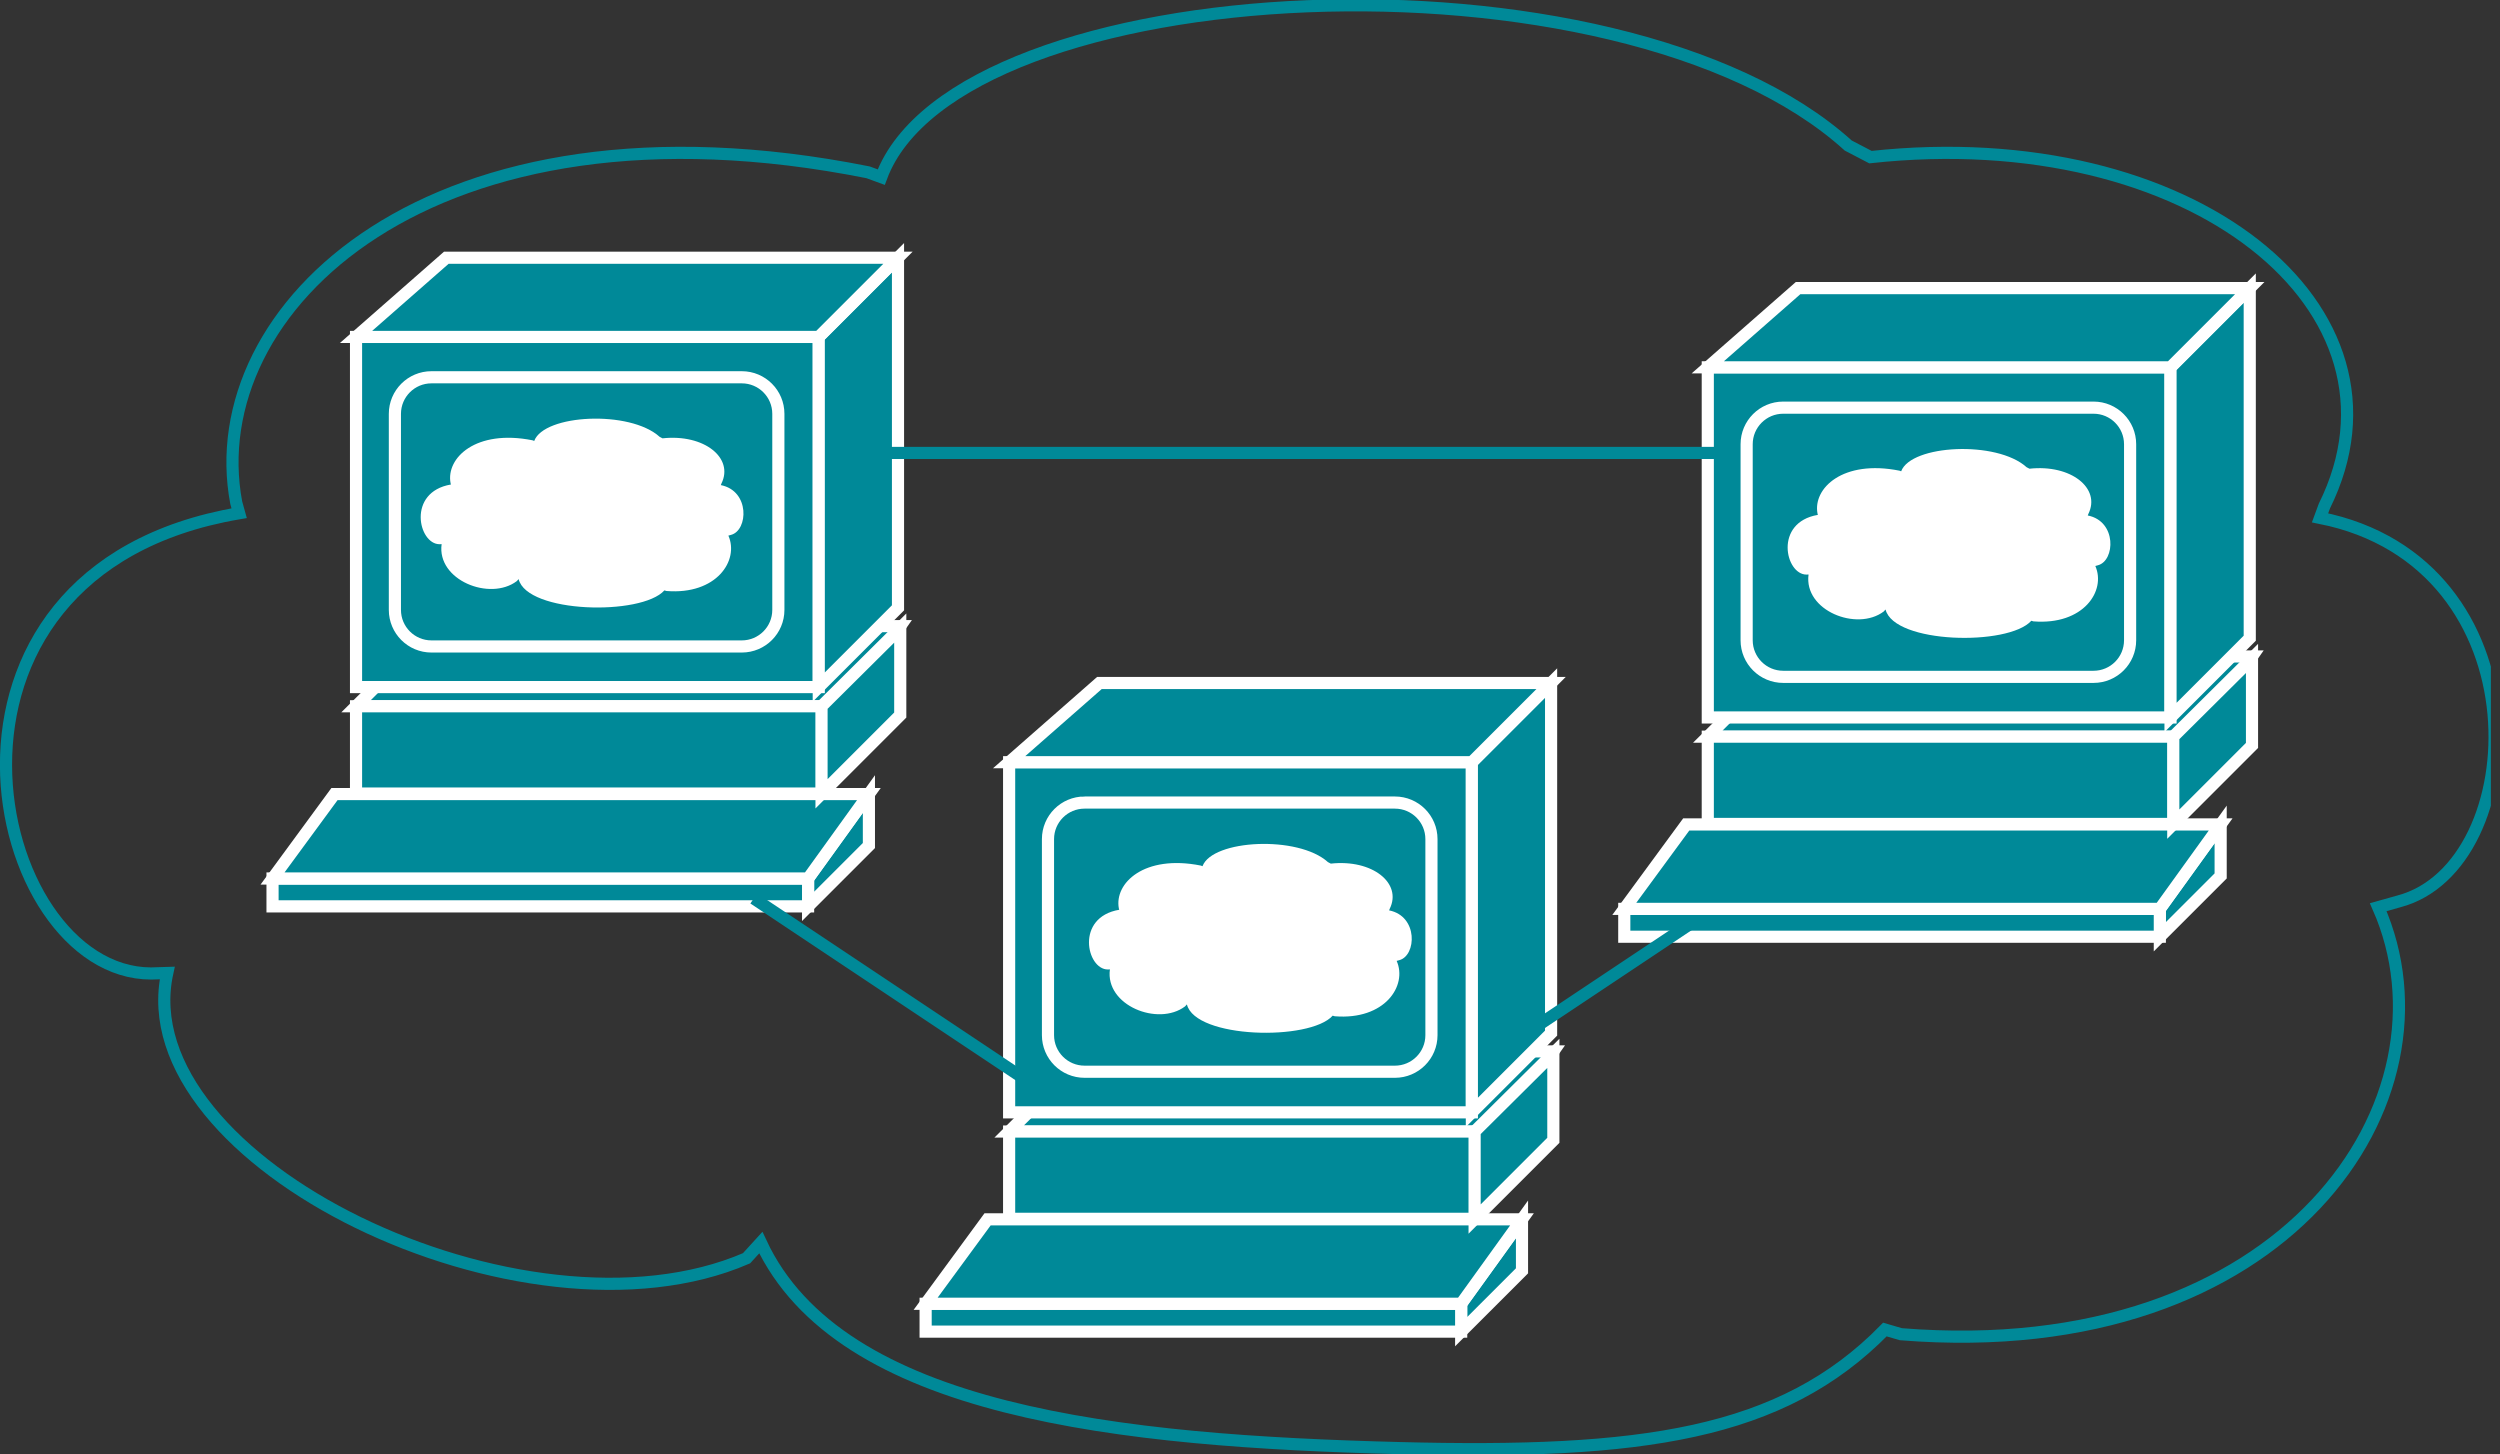 <?xml version="1.0" encoding="UTF-8" standalone="no"?>
<svg
   xmlns:dc="http://purl.org/dc/elements/1.1/"
   xmlns:cc="http://creativecommons.org/ns#"
   xmlns:rdf="http://www.w3.org/1999/02/22-rdf-syntax-ns#"
   xmlns:svg="http://www.w3.org/2000/svg"
   xmlns="http://www.w3.org/2000/svg"
   viewBox="0 0 109.707 63.813"
   height="63.813"
   width="109.707"
   xml:space="preserve"
   id="svg2"
   version="1.1"><rect x="0" y="0" width="109.707" height="63.813" fill="#333333" stroke="none"/><defs
     id="defs6"><clipPath
       id="clipPath20"
       clipPathUnits="userSpaceOnUse"><path
         id="path18"
         d="M 0,479 H 820 V 0 H 0 Z" /></clipPath></defs><g
     transform="matrix(1.333,0,0,-1.333,0,63.813)"
     id="g10"><g
       transform="scale(0.1)"
       id="g12"><g
         id="g14"><g
           clip-path="url(#clipPath20)"
           id="g16"><path
             id="path22"
             style="fill:#008998;fill-opacity:1;fill-rule:nonzero;stroke:none"
             d="M 511.367,132.598 492.871,106.211 H 332.207 l 26.531,26.387 h 152.629" /><path
             id="path24"
             style="fill:none;stroke:#FFFFFF;stroke-width:4;stroke-linecap:butt;stroke-linejoin:miter;stroke-miterlimit:4;stroke-dasharray:none;stroke-opacity:1"
             d="M 511.367,132.598 492.871,106.211 H 332.207 l 26.531,26.387 z" /><path
             id="path26"
             style="fill:#008998;fill-opacity:1;fill-rule:nonzero;stroke:none"
             d="M 332.207,77.481 H 485.574 V 106.211 H 332.207 Z" /><path
             id="path28"
             style="fill:none;stroke:#FFFFFF;stroke-width:4;stroke-linecap:butt;stroke-linejoin:miter;stroke-miterlimit:4;stroke-dasharray:none;stroke-opacity:1"
             d="M 332.207,77.481 V 106.211 H 485.574 V 77.481 Z" /><path
             id="path30"
             style="fill:#008998;fill-opacity:1;fill-rule:nonzero;stroke:none"
             d="m 481.023,40.34 v 9.172 l 20.024,27.801 V 60.359 L 481.023,40.34" /><path
             id="path32"
             style="fill:none;stroke:#FFFFFF;stroke-width:4;stroke-linecap:butt;stroke-linejoin:miter;stroke-miterlimit:4;stroke-dasharray:none;stroke-opacity:1"
             d="m 481.023,40.34 v 9.172 l 20.024,27.801 V 60.359 Z" /><path
             id="path34"
             style="fill:#008998;fill-opacity:1;fill-rule:nonzero;stroke:none"
             d="m 304.719,40.34 h 176.305 v 9.172 H 304.719 Z" /><path
             id="path36"
             style="fill:none;stroke:#FFFFFF;stroke-width:4;stroke-linecap:butt;stroke-linejoin:miter;stroke-miterlimit:4;stroke-dasharray:none;stroke-opacity:1"
             d="M 481.023,49.512 V 40.34 H 304.719 v 9.172 z" /><path
             id="path38"
             style="fill:#008998;fill-opacity:1;fill-rule:nonzero;stroke:none"
             d="M 332.207,112.527 H 484.543 V 227.793 H 332.207 Z" /><path
             id="path40"
             style="fill:none;stroke:#FFFFFF;stroke-width:4;stroke-linecap:butt;stroke-linejoin:miter;stroke-miterlimit:4;stroke-dasharray:none;stroke-opacity:1"
             d="M 332.207,227.793 H 484.543 V 112.527 H 332.207 Z" /><path
             id="path42"
             style="fill:#008998;fill-opacity:1;fill-rule:nonzero;stroke:none"
             d="m 484.543,112.527 26.082,26.086 V 253.875 L 484.543,227.793 V 112.527" /><path
             id="path44"
             style="fill:none;stroke:#FFFFFF;stroke-width:4;stroke-linecap:butt;stroke-linejoin:miter;stroke-miterlimit:4;stroke-dasharray:none;stroke-opacity:1"
             d="m 484.543,112.527 26.082,26.086 v 115.262 l -26.082,-26.082 z" /><path
             id="path46"
             style="fill:#008998;fill-opacity:1;fill-rule:nonzero;stroke:none"
             d="M 481.023,49.512 H 304.719 l 20.398,27.801 h 175.93 L 481.023,49.512" /><path
             id="path48"
             style="fill:none;stroke:#FFFFFF;stroke-width:4;stroke-linecap:butt;stroke-linejoin:miter;stroke-miterlimit:4;stroke-dasharray:none;stroke-opacity:1"
             d="M 481.023,49.512 H 304.719 l 20.398,27.801 h 175.93 z" /><path
             id="path50"
             style="fill:#008998;fill-opacity:1;fill-rule:nonzero;stroke:none"
             d="m 485.449,77.402 v 28.809 l 25.918,25.742 V 103.32 L 485.449,77.402" /><path
             id="path52"
             style="fill:none;stroke:#FFFFFF;stroke-width:4;stroke-linecap:butt;stroke-linejoin:miter;stroke-miterlimit:4;stroke-dasharray:none;stroke-opacity:1"
             d="m 485.449,77.402 v 28.809 l 25.918,25.742 V 103.32 Z" /><path
             id="path54"
             style="fill:#008998;fill-opacity:1;fill-rule:nonzero;stroke:none"
             d="m 357.043,214.512 h 102.156 c 6.653,0 12.039,-5.391 12.039,-12.032 v -64.55 c 0,-6.641 -5.386,-12.032 -12.039,-12.032 H 357.043 c -6.652,0 -12.043,5.391 -12.043,12.032 v 64.55 c 0,6.641 5.391,12.032 12.043,12.032" /><path
             id="path56"
             style="fill:none;stroke:#FFFFFF;stroke-width:4;stroke-linecap:butt;stroke-linejoin:miter;stroke-miterlimit:4;stroke-dasharray:none;stroke-opacity:1"
             d="m 357.043,214.512 h 102.156 c 6.653,0 12.039,-5.391 12.039,-12.032 v -64.55 c 0,-6.641 -5.386,-12.032 -12.039,-12.032 H 357.043 c -6.652,0 -12.043,5.391 -12.043,12.032 v 64.55 c 0,6.641 5.391,12.032 12.043,12.032 z" /><path
             id="path58"
             style="fill:#008998;fill-opacity:1;fill-rule:nonzero;stroke:none"
             d="M 510.625,253.875 H 361.934 l -29.727,-26.082 h 152.336 l 26.082,26.082" /><path
             id="path60"
             style="fill:none;stroke:#FFFFFF;stroke-width:4;stroke-linecap:butt;stroke-linejoin:miter;stroke-miterlimit:4;stroke-dasharray:none;stroke-opacity:1"
             d="M 510.625,253.875 H 361.934 l -29.727,-26.082 h 152.336 z" /><path
             id="path62"
             style="fill:#FFFFFF;fill-opacity:1;fill-rule:nonzero;stroke:none"
             d="m 395.305,193.77 c -18.672,3.73 -28.535,-5.84 -26.977,-14.102 l 0.117,-0.449 c -14.55,-2.481 -10.73,-19.66 -3.75,-19.66 l 0.688,0.031 c -1.621,-11.856 15.879,-18.848 24.734,-12.188 l 0.613,0.664 c 2.778,-11.269 40.391,-12.14 47.993,-3.711 l 0.679,-0.195 c 16.489,-1.328 23.989,10.059 20.383,18.231 l 0.891,0.246 c 5.613,1.492 6.265,14.461 -3.379,16.386 l 0.191,0.497 c 4.184,8.429 -5.679,16.398 -19.383,14.894 l -0.949,0.496 c -9.801,8.879 -38.023,7.434 -41.289,-1.347 l -0.562,0.207" /><path
             id="path64"
             style="fill:#008998;fill-opacity:1;fill-rule:nonzero;stroke:none"
             d="M 741.367,262.598 722.871,236.211 H 562.207 l 26.531,26.387 h 152.629" /><path
             id="path66"
             style="fill:none;stroke:#FFFFFF;stroke-width:4;stroke-linecap:butt;stroke-linejoin:miter;stroke-miterlimit:4;stroke-dasharray:none;stroke-opacity:1"
             d="M 741.367,262.598 722.871,236.211 H 562.207 l 26.531,26.387 z" /><path
             id="path68"
             style="fill:#008998;fill-opacity:1;fill-rule:nonzero;stroke:none"
             d="m 562.207,207.48 h 153.367 v 28.73 H 562.207 Z" /><path
             id="path70"
             style="fill:none;stroke:#FFFFFF;stroke-width:4;stroke-linecap:butt;stroke-linejoin:miter;stroke-miterlimit:4;stroke-dasharray:none;stroke-opacity:1"
             d="m 562.207,207.48 v 28.731 H 715.574 V 207.48 Z" /><path
             id="path72"
             style="fill:#008998;fill-opacity:1;fill-rule:nonzero;stroke:none"
             d="m 711.023,170.34 v 9.172 l 20.024,27.801 V 190.359 L 711.023,170.34" /><path
             id="path74"
             style="fill:none;stroke:#FFFFFF;stroke-width:4;stroke-linecap:butt;stroke-linejoin:miter;stroke-miterlimit:4;stroke-dasharray:none;stroke-opacity:1"
             d="m 711.023,170.34 v 9.172 l 20.024,27.801 v -16.954 z" /><path
             id="path76"
             style="fill:#008998;fill-opacity:1;fill-rule:nonzero;stroke:none"
             d="m 534.719,170.34 h 176.305 v 9.172 H 534.719 Z" /><path
             id="path78"
             style="fill:none;stroke:#FFFFFF;stroke-width:4;stroke-linecap:butt;stroke-linejoin:miter;stroke-miterlimit:4;stroke-dasharray:none;stroke-opacity:1"
             d="M 711.023,179.512 V 170.34 H 534.719 v 9.172 z" /><path
             id="path80"
             style="fill:#008998;fill-opacity:1;fill-rule:nonzero;stroke:none"
             d="M 562.207,242.527 H 714.543 V 357.793 H 562.207 Z" /><path
             id="path82"
             style="fill:none;stroke:#FFFFFF;stroke-width:4;stroke-linecap:butt;stroke-linejoin:miter;stroke-miterlimit:4;stroke-dasharray:none;stroke-opacity:1"
             d="M 562.207,357.793 H 714.543 V 242.527 H 562.207 Z" /><path
             id="path84"
             style="fill:#008998;fill-opacity:1;fill-rule:nonzero;stroke:none"
             d="m 714.543,242.527 26.082,26.09 V 383.875 L 714.543,357.793 V 242.527" /><path
             id="path86"
             style="fill:none;stroke:#FFFFFF;stroke-width:4;stroke-linecap:butt;stroke-linejoin:miter;stroke-miterlimit:4;stroke-dasharray:none;stroke-opacity:1"
             d="m 714.543,242.527 26.082,26.09 v 115.258 l -26.082,-26.082 z" /><path
             id="path88"
             style="fill:#008998;fill-opacity:1;fill-rule:nonzero;stroke:none"
             d="M 711.023,179.512 H 534.719 l 20.398,27.801 h 175.93 l -20.024,-27.801" /><path
             id="path90"
             style="fill:none;stroke:#FFFFFF;stroke-width:4;stroke-linecap:butt;stroke-linejoin:miter;stroke-miterlimit:4;stroke-dasharray:none;stroke-opacity:1"
             d="M 711.023,179.512 H 534.719 l 20.398,27.801 h 175.93 z" /><path
             id="path92"
             style="fill:#008998;fill-opacity:1;fill-rule:nonzero;stroke:none"
             d="m 715.449,207.402 v 28.809 l 25.918,25.746 V 233.32 l -25.918,-25.918" /><path
             id="path94"
             style="fill:none;stroke:#FFFFFF;stroke-width:4;stroke-linecap:butt;stroke-linejoin:miter;stroke-miterlimit:4;stroke-dasharray:none;stroke-opacity:1"
             d="m 715.449,207.402 v 28.809 l 25.918,25.746 V 233.32 Z" /><path
             id="path96"
             style="fill:#008998;fill-opacity:1;fill-rule:nonzero;stroke:none"
             d="m 587.043,344.516 h 102.156 c 6.653,0 12.039,-5.391 12.039,-12.039 v -64.543 c 0,-6.645 -5.386,-12.036 -12.039,-12.036 H 587.043 c -6.652,0 -12.043,5.391 -12.043,12.036 v 64.543 c 0,6.648 5.391,12.039 12.043,12.039" /><path
             id="path98"
             style="fill:none;stroke:#FFFFFF;stroke-width:4;stroke-linecap:butt;stroke-linejoin:miter;stroke-miterlimit:4;stroke-dasharray:none;stroke-opacity:1"
             d="m 587.043,344.516 h 102.156 c 6.653,0 12.039,-5.391 12.039,-12.039 v -64.543 c 0,-6.645 -5.386,-12.036 -12.039,-12.036 H 587.043 c -6.652,0 -12.043,5.391 -12.043,12.036 v 64.543 c 0,6.648 5.391,12.039 12.043,12.039 z" /><path
             id="path100"
             style="fill:#008998;fill-opacity:1;fill-rule:nonzero;stroke:none"
             d="M 740.625,383.875 H 591.934 l -29.727,-26.082 h 152.336 l 26.082,26.082" /><path
             id="path102"
             style="fill:none;stroke:#FFFFFF;stroke-width:4;stroke-linecap:butt;stroke-linejoin:miter;stroke-miterlimit:4;stroke-dasharray:none;stroke-opacity:1"
             d="M 740.625,383.875 H 591.934 l -29.727,-26.082 h 152.336 z" /><path
             id="path104"
             style="fill:#FFFFFF;fill-opacity:1;fill-rule:nonzero;stroke:none"
             d="m 625.305,323.77 c -18.672,3.73 -28.535,-5.836 -26.977,-14.102 l 0.117,-0.453 c -14.55,-2.477 -10.73,-19.656 -3.75,-19.656 l 0.688,0.027 c -1.621,-11.848 15.879,-18.844 24.734,-12.184 l 0.613,0.668 c 2.778,-11.269 40.391,-12.144 47.993,-3.711 l 0.679,-0.199 c 16.489,-1.324 23.989,10.059 20.383,18.231 l 0.891,0.25 c 5.613,1.488 6.265,14.457 -3.379,16.379 l 0.191,0.5 c 4.184,8.433 -5.679,16.394 -19.383,14.898 l -0.949,0.492 c -9.801,8.879 -38.023,7.434 -41.289,-1.347 l -0.562,0.207" /><path
             id="path106"
             style="fill:#008998;fill-opacity:1;fill-rule:nonzero;stroke:none"
             d="M 296.367,272.598 277.871,246.211 H 117.207 l 26.531,26.387 h 152.629" /><path
             id="path108"
             style="fill:none;stroke:#FFFFFF;stroke-width:4;stroke-linecap:butt;stroke-linejoin:miter;stroke-miterlimit:4;stroke-dasharray:none;stroke-opacity:1"
             d="M 296.367,272.598 277.871,246.211 H 117.207 l 26.531,26.387 z" /><path
             id="path110"
             style="fill:#008998;fill-opacity:1;fill-rule:nonzero;stroke:none"
             d="m 117.207,217.48 h 153.367 v 28.73 H 117.207 Z" /><path
             id="path112"
             style="fill:none;stroke:#FFFFFF;stroke-width:4;stroke-linecap:butt;stroke-linejoin:miter;stroke-miterlimit:4;stroke-dasharray:none;stroke-opacity:1"
             d="m 117.207,217.48 v 28.731 H 270.574 V 217.48 Z" /><path
             id="path114"
             style="fill:#008998;fill-opacity:1;fill-rule:nonzero;stroke:none"
             d="m 266.023,180.34 v 9.172 l 20.024,27.801 V 200.359 L 266.023,180.34" /><path
             id="path116"
             style="fill:none;stroke:#FFFFFF;stroke-width:4;stroke-linecap:butt;stroke-linejoin:miter;stroke-miterlimit:4;stroke-dasharray:none;stroke-opacity:1"
             d="m 266.023,180.34 v 9.172 l 20.024,27.801 v -16.954 z" /><path
             id="path118"
             style="fill:#008998;fill-opacity:1;fill-rule:nonzero;stroke:none"
             d="m 89.719,180.34 h 176.305 v 9.172 H 89.719 Z" /><path
             id="path120"
             style="fill:none;stroke:#FFFFFF;stroke-width:4;stroke-linecap:butt;stroke-linejoin:miter;stroke-miterlimit:4;stroke-dasharray:none;stroke-opacity:1"
             d="M 266.023,189.512 V 180.34 H 89.719 v 9.172 z" /><path
             id="path122"
             style="fill:#008998;fill-opacity:1;fill-rule:nonzero;stroke:none"
             d="M 117.207,252.527 H 269.539 V 367.793 H 117.207 Z" /><path
             id="path124"
             style="fill:none;stroke:#FFFFFF;stroke-width:4;stroke-linecap:butt;stroke-linejoin:miter;stroke-miterlimit:4;stroke-dasharray:none;stroke-opacity:1"
             d="M 117.207,367.793 H 269.539 V 252.527 H 117.207 Z" /><path
             id="path126"
             style="fill:#008998;fill-opacity:1;fill-rule:nonzero;stroke:none"
             d="m 269.539,252.527 26.086,26.09 V 393.875 L 269.539,367.793 V 252.527" /><path
             id="path128"
             style="fill:none;stroke:#FFFFFF;stroke-width:4;stroke-linecap:butt;stroke-linejoin:miter;stroke-miterlimit:4;stroke-dasharray:none;stroke-opacity:1"
             d="m 269.539,252.527 26.086,26.09 v 115.258 l -26.086,-26.082 z" /><path
             id="path130"
             style="fill:#008998;fill-opacity:1;fill-rule:nonzero;stroke:none"
             d="M 266.023,189.512 H 89.719 l 20.398,27.801 h 175.93 l -20.024,-27.801" /><path
             id="path132"
             style="fill:none;stroke:#FFFFFF;stroke-width:4;stroke-linecap:butt;stroke-linejoin:miter;stroke-miterlimit:4;stroke-dasharray:none;stroke-opacity:1"
             d="M 266.023,189.512 H 89.719 l 20.398,27.801 h 175.93 z" /><path
             id="path134"
             style="fill:#008998;fill-opacity:1;fill-rule:nonzero;stroke:none"
             d="m 270.449,217.402 v 28.809 l 25.918,25.746 V 243.32 l -25.918,-25.918" /><path
             id="path136"
             style="fill:none;stroke:#FFFFFF;stroke-width:4;stroke-linecap:butt;stroke-linejoin:miter;stroke-miterlimit:4;stroke-dasharray:none;stroke-opacity:1"
             d="m 270.449,217.402 v 28.809 l 25.918,25.746 V 243.32 Z" /><path
             id="path138"
             style="fill:#008998;fill-opacity:1;fill-rule:nonzero;stroke:none"
             d="m 142.039,354.516 h 102.16 c 6.653,0 12.039,-5.391 12.039,-12.039 v -64.543 c 0,-6.645 -5.386,-12.036 -12.039,-12.036 h -102.16 c -6.648,0 -12.039,5.391 -12.039,12.036 v 64.543 c 0,6.648 5.391,12.039 12.039,12.039" /><path
             id="path140"
             style="fill:none;stroke:#FFFFFF;stroke-width:4;stroke-linecap:butt;stroke-linejoin:miter;stroke-miterlimit:4;stroke-dasharray:none;stroke-opacity:1"
             d="m 142.039,354.516 h 102.16 c 6.653,0 12.039,-5.391 12.039,-12.039 v -64.543 c 0,-6.645 -5.386,-12.036 -12.039,-12.036 h -102.16 c -6.648,0 -12.039,5.391 -12.039,12.036 v 64.543 c 0,6.648 5.391,12.039 12.039,12.039 z" /><path
             id="path142"
             style="fill:#008998;fill-opacity:1;fill-rule:nonzero;stroke:none"
             d="M 295.625,393.875 H 146.934 l -29.727,-26.082 h 152.332 l 26.086,26.082" /><path
             id="path144"
             style="fill:none;stroke:#FFFFFF;stroke-width:4;stroke-linecap:butt;stroke-linejoin:miter;stroke-miterlimit:4;stroke-dasharray:none;stroke-opacity:1"
             d="M 295.625,393.875 H 146.934 l -29.727,-26.082 h 152.332 z" /><path
             id="path146"
             style="fill:#FFFFFF;fill-opacity:1;fill-rule:nonzero;stroke:none"
             d="m 175.305,333.77 c -18.672,3.73 -28.535,-5.836 -26.977,-14.102 l 0.117,-0.453 c -14.55,-2.477 -10.73,-19.656 -3.75,-19.656 l 0.688,0.027 c -1.621,-11.848 15.879,-18.844 24.734,-12.184 l 0.613,0.668 c 2.778,-11.269 40.391,-12.144 47.993,-3.711 l 0.679,-0.199 c 16.489,-1.324 23.989,10.059 20.383,18.231 l 0.891,0.25 c 5.613,1.488 6.265,14.457 -3.379,16.379 l 0.191,0.5 c 4.184,8.433 -5.679,16.394 -19.383,14.898 l -0.949,0.492 c -9.801,8.879 -38.023,7.434 -41.289,-1.347 l -0.562,0.207" /><path
             id="path148"
             style="fill:none;stroke:#008998;stroke-width:4;stroke-linecap:butt;stroke-linejoin:miter;stroke-miterlimit:4;stroke-dasharray:none;stroke-opacity:1"
             d="m 285.762,421.992 c -144.004,28.75 -220,-45 -207.996,-108.75 l 0.965,-3.476 C -33.484,290.668 -4.074,158.242 49.758,158.242 l 5.301,0.164 C 41.504,96.191 172.637,32.852 245.762,64.492 l 4.699,5.156 C 276.531,13.672 369.16,4.324 460.762,1.992 540.145,-0.039 586.477,6.25 620.52,41.035 l 5.242,-1.543 c 127.07,-10.215 184.941,77.559 157.16,140.574 l 6.836,1.926 c 43.316,11.453 48.316,111.453 -25.996,126.25 l 1.426,3.871 c 32.261,65.055 -43.833,126.403 -149.426,114.879 l -7.317,3.817 c -75.586,68.445 -293.14,57.285 -318.34,-10.403 z" /><path
             id="path150"
             style="fill:none;stroke:#008998;stroke-width:4;stroke-linecap:butt;stroke-linejoin:miter;stroke-miterlimit:4;stroke-dasharray:none;stroke-opacity:1"
             d="m 343.137,119.609 -95,63.34" /><path
             id="path152"
             style="fill:none;stroke:#008998;stroke-width:4;stroke-linecap:butt;stroke-linejoin:miter;stroke-miterlimit:4;stroke-dasharray:none;stroke-opacity:1"
             d="m 496.453,134.609 60,40" /><path
             id="path154"
             style="fill:none;stroke:#008998;stroke-width:4;stroke-linecap:butt;stroke-linejoin:miter;stroke-miterlimit:4;stroke-dasharray:none;stroke-opacity:1"
             d="m 284.797,329.609 h 283.34" /></g></g></g></g></svg>